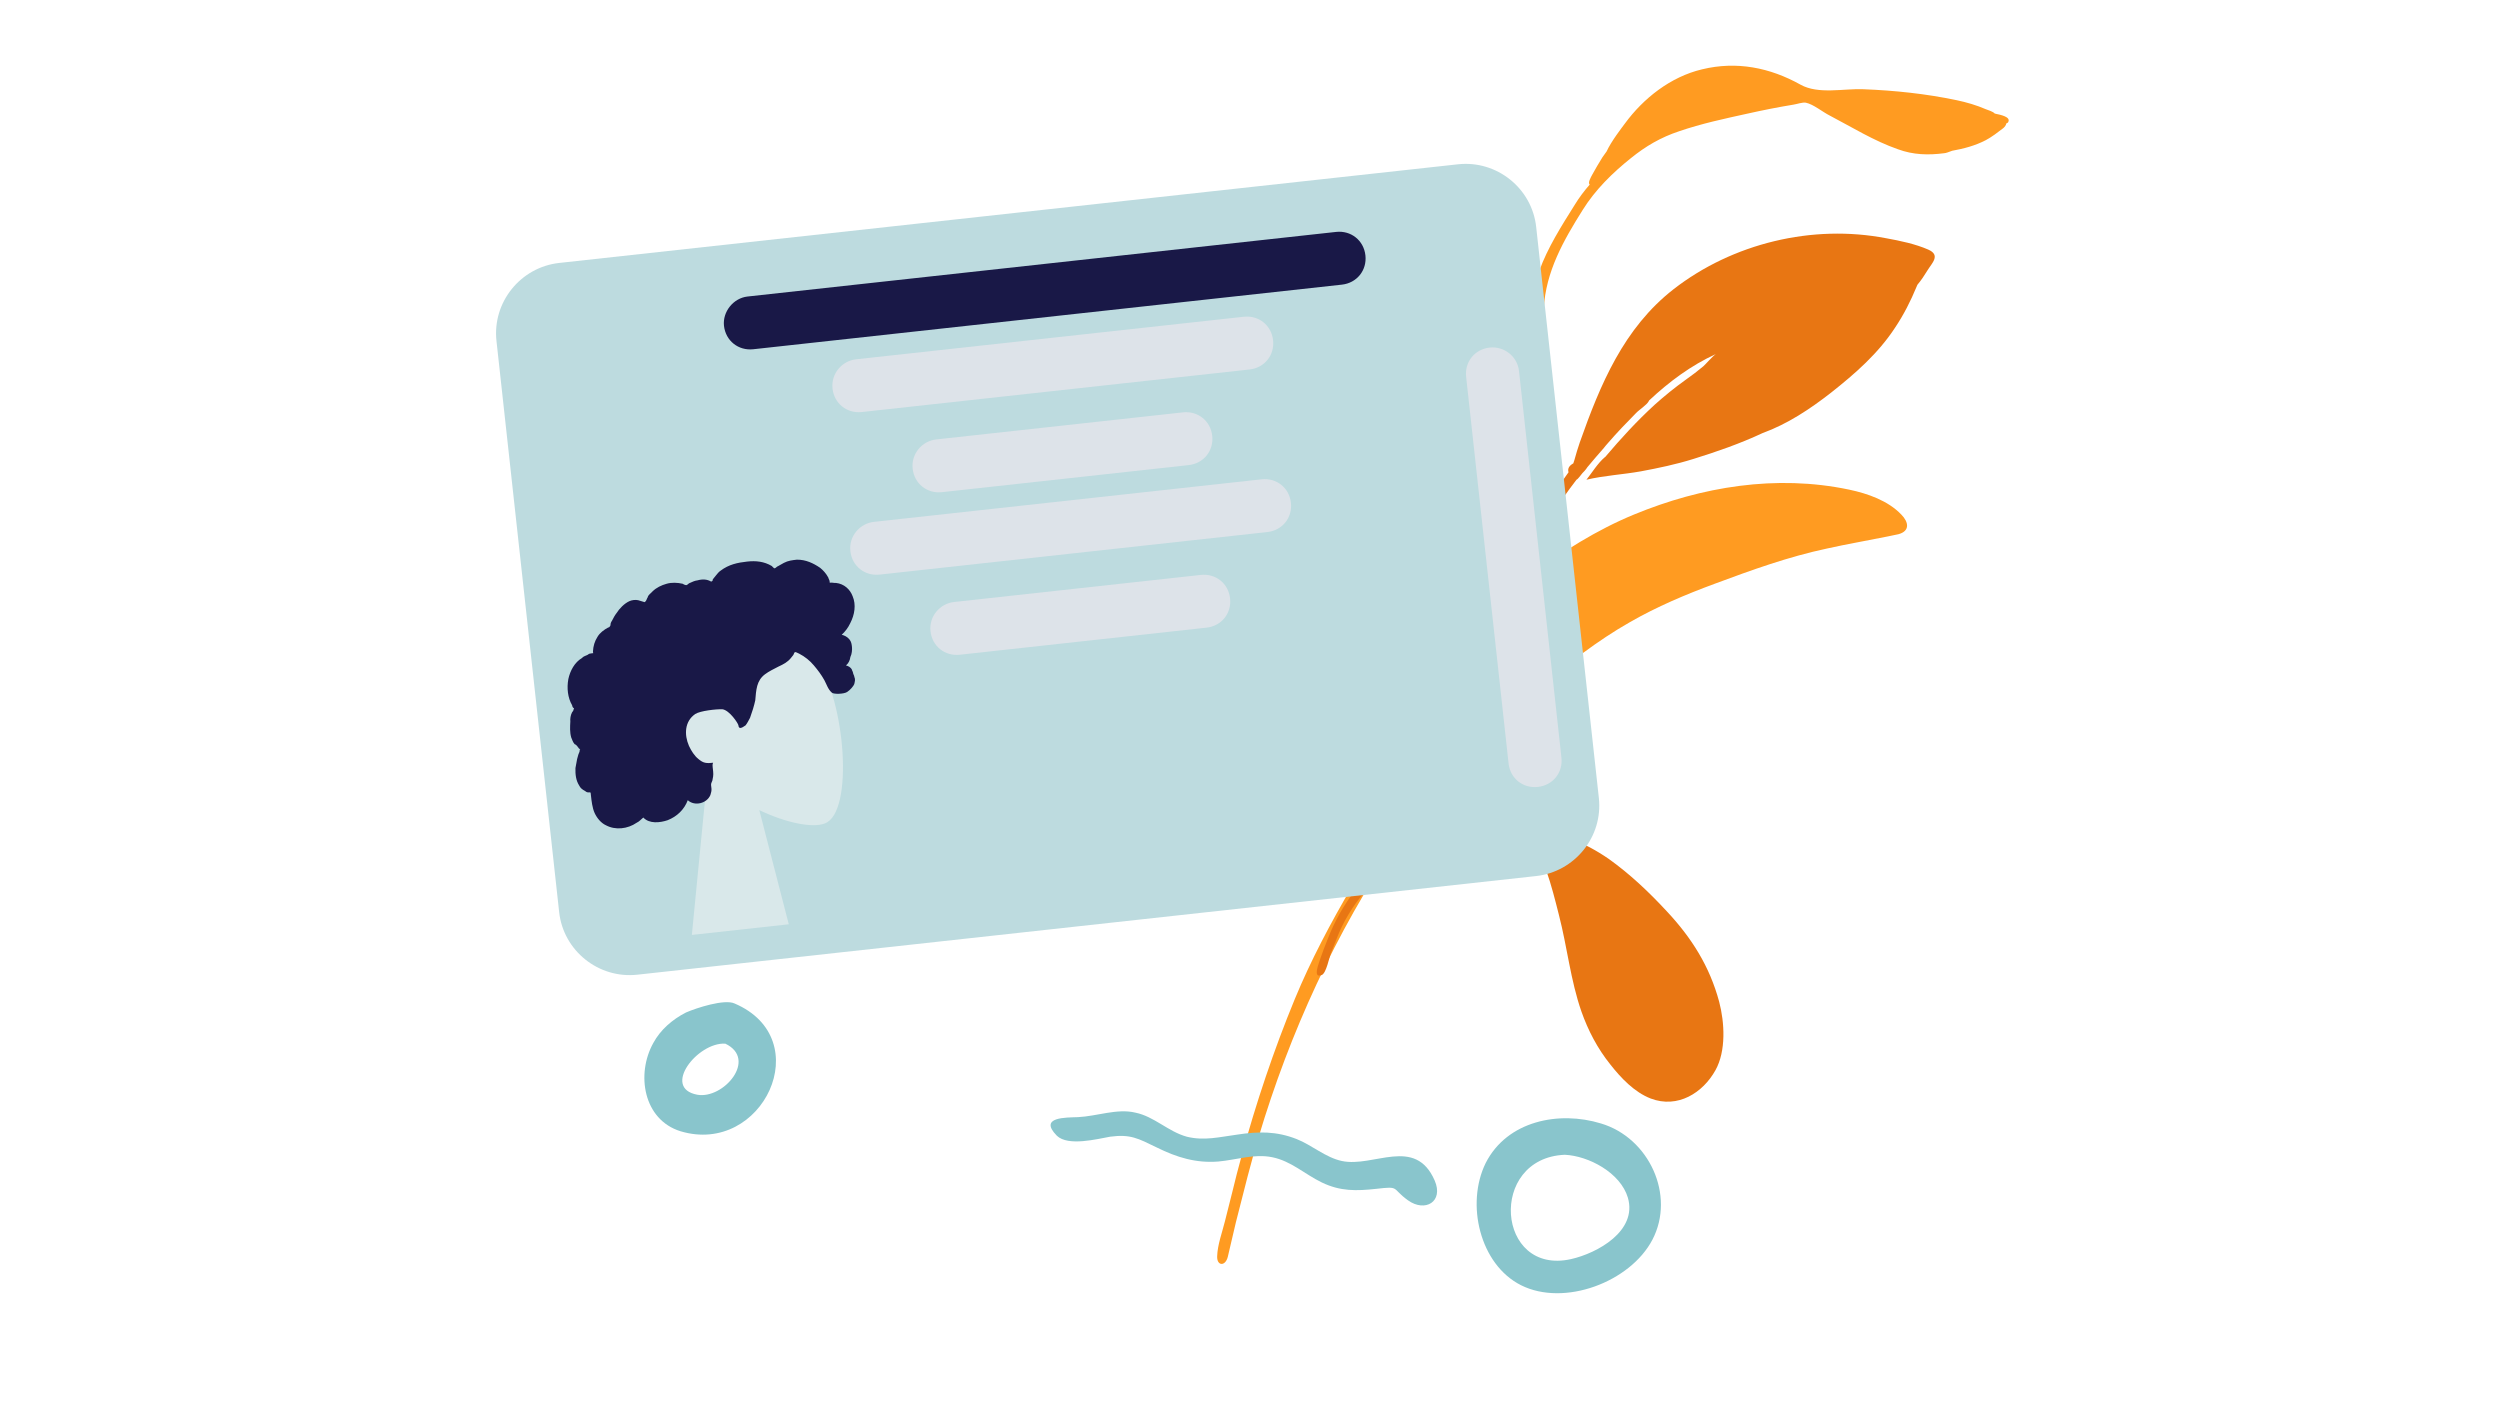   <svg
    xmlns="http://www.w3.org/2000/svg"
    class="svg2"
    viewBox="-200 0 1023 578"
    fill="none"
  >
    <path
      d="M616.257 46.468C615.582 45.652 613.509 45.048 612.57 44.682C608.848 43.056 604.701 41.847 600.648 40.996C588.164 38.372 575.246 37.005 562.483 36.514C554.43 36.171 544.076 38.715 536.803 34.657C524.228 27.631 510.576 24.93 496.478 28.373C483.65 31.41 472.493 40.193 464.896 50.567C463.712 52.173 459.307 57.822 457.418 61.978C456.924 62.717 456.234 63.584 455.74 64.323C454.225 66.702 452.871 69.115 451.517 71.528C450.955 72.59 449.636 74.842 450.507 75.531C448.274 78.097 446.17 80.858 444.357 83.849C439.017 92.337 433.184 101.564 429.885 110.819C428.652 114.269 427.905 117.821 427.611 121.637C427.4 123.448 426.653 127 427.516 128.53C429.499 131.982 431.645 128.218 431.728 126.212C432.513 111.202 439.775 98.397 447.652 85.89C452.761 77.691 459.809 70.742 467.335 64.737C473.454 59.784 479.627 56.192 487.088 53.714C496.213 50.574 505.783 48.539 515.19 46.469C521.407 45.079 527.591 43.849 533.903 42.816C535.302 42.604 537.681 41.755 538.978 42.028C542.058 42.675 545.799 45.822 548.709 47.276C557.86 52.066 566.841 57.663 576.622 61.068C582.903 63.4 589.14 63.53 595.58 62.692C596.262 62.667 597.371 62.225 598.837 61.691C603.588 60.835 608.245 59.621 612.618 57.337C615.099 56.004 617.52 54.153 619.745 52.428C620.367 51.885 620.827 51.307 620.997 50.499C621.355 50.406 621.747 50.151 621.815 49.828C622.742 47.831 618.851 47.014 616.257 46.468Z"
      fill="#FF9B21"
    />
    <path
      d="M588.987 102.109C583.712 99.82 577.551 98.525 571.843 97.494C541.585 91.639 508.929 99.613 484.85 118.325C464.402 134.26 454.806 157.365 446.438 181.066C445.605 183.42 444.934 185.808 444.262 188.196C444.161 188.68 443.897 189.13 443.795 189.615C442.26 190.472 441.34 191.628 441.845 193.251C437.799 198.808 434.044 204.594 430.579 210.61C420.575 228.403 410.307 246.646 409.828 267.452C412.946 256.643 417.268 245.749 421.683 235.211C421.981 234.6 422.279 233.988 422.577 233.376L422.611 233.215C424.134 229.994 425.786 226.969 427.728 224.174C427.728 224.174 427.728 224.174 427.762 224.012C428.026 223.562 428.256 223.273 428.52 222.823C429.014 222.084 429.541 221.183 430.198 220.478C430.428 220.189 430.658 219.9 430.691 219.739C433.391 215.754 435.254 210.918 437.826 206.738C438.354 205.837 439.077 204.809 439.605 203.909L439.639 203.747C441.351 201.241 443.225 198.768 445.099 196.296C445.85 195.948 446.641 194.597 447.527 193.603C447.724 193.475 449.036 192.065 449.564 191.164C450.68 189.882 451.83 188.437 452.946 187.154C454.062 185.872 455.178 184.589 456.294 183.306C456.524 183.017 456.754 182.728 456.984 182.439C457.41 182.023 457.674 181.573 458.1 181.156C461.679 177.019 465.581 172.95 469.45 169.042C470.762 167.632 473.865 165.755 474.725 164.081L474.759 163.919C482.982 156.206 492.009 149.504 502.122 144.886C500.749 145.777 497.827 149.21 497.009 149.881C494.75 151.767 492.329 153.618 489.747 155.436C485.365 158.561 481.078 162.044 477.115 165.595C469.778 172.314 463.183 179.527 456.878 186.969L456.682 187.097C453.802 189.526 451.46 193.418 449.16 196.306C456.29 194.602 463.993 194.197 471.379 192.884C478.604 191.536 485.862 190.026 492.932 187.803C502.347 184.892 512.025 181.531 521.226 177.227C531.493 173.484 540.742 167.335 549.248 160.692C559.195 152.835 568.527 144.681 575.51 134.009C578.968 128.834 581.845 123.201 584.27 117.303C584.338 116.98 584.534 116.853 584.602 116.53C586.178 114.669 587.43 112.741 588.715 110.65C590.529 107.66 594.262 104.398 588.987 102.109Z"
      fill="#E87613"
    />
    <path
      d="M578.038 210.581C572.632 204.893 564.276 201.956 556.656 200.354C526.825 194.084 496.306 199.135 468.687 210.527C453.492 216.775 439.247 225.752 426.197 235.486C418.739 241.168 411.665 247.437 406.205 254.889C402.423 259.995 399.418 265.433 397.028 271.169C394.041 278.129 391.311 285.479 389.263 292.805C388.49 295.677 383.415 310.965 388.245 312.149C388.177 312.472 388.075 312.956 388.007 313.279C373.811 327.661 363.253 345.675 353.223 362.788C344.513 377.649 336.383 392.969 329.841 408.792C321.206 429.739 313.928 451.477 307.981 473.326C306.673 477.94 305.492 482.75 304.312 487.56C303.302 491.563 302.291 495.566 301.246 499.73C300.134 504.217 298.203 509.375 298.064 514.067C297.898 518.078 301.404 518.31 302.415 514.307C303.561 509.658 304.579 504.814 305.726 500.166C307.374 493.936 308.859 487.673 310.507 481.444C321.813 438.128 338.981 396.719 362.585 358.517C372.114 342.985 382.411 328.626 394.553 315.161C405.186 303.233 417.372 291.969 429.517 281.707C441.432 271.735 453.604 262.154 467.057 254.528C478.029 248.235 489.737 243.277 501.667 238.872C516.726 233.27 531.752 227.829 547.701 224.437C555.871 222.614 564.298 221.182 572.435 219.52C573.868 219.147 575.429 218.969 576.862 218.596C581.714 217.255 580.968 213.558 578.038 210.581Z"
      fill="#FF9B21"
    />
    <path
      d="M425.631 338.048C437.791 340.603 448.152 344.467 458.355 351.501C467.038 357.71 474.801 365.074 481.976 372.821C492.209 383.739 499.576 395.404 503.474 409.88C505.736 418.449 506.346 430.042 501.988 437.894C496.803 447.257 486.479 453.686 475.503 449.525C468.769 446.929 463.235 441.045 458.963 435.595C453.726 429.098 449.861 421.711 447.105 413.881C442.672 401.147 441.3 387.539 437.941 374.525C436.372 368.294 434.804 362.063 432.681 356.053C431.603 353.128 430.397 350.009 428.372 347.56C427.279 346.318 422.011 343.188 424.594 341.37C393.039 335.244 360.13 353.28 347.853 381.892C346.789 384.534 345.692 387.339 344.629 389.981C343.931 391.689 342.736 398.182 340.877 398.972C336.801 400.644 339.983 393.557 340.221 392.427C341.122 389.75 342.219 386.946 343.283 384.303C348.905 369.636 358.701 356.858 372.324 348.425C388.104 338.59 407.311 334.197 425.631 338.048Z"
      fill="#E87613"
    />
    <path
      d="M28.844 107.593L396.601 67.23C412.465 65.489 426.866 77.008 428.602 92.829L454.255 326.549C455.991 342.371 444.432 356.74 428.568 358.481L60.81 398.844C44.946 400.586 30.546 389.066 28.809 373.245L3.157 139.525C1.421 123.704 12.98 109.335 28.844 107.593Z"
      fill="#BDDBDF"
    />
    <path
      d="M150.302 147.028L308.943 129.617C315.072 128.944 320.272 133.104 320.943 139.217C321.614 145.329 317.44 150.518 311.31 151.191L152.67 168.603C146.541 169.275 141.34 165.115 140.67 159.003C139.999 152.89 144.533 147.662 150.302 147.028Z"
      fill="#DDE3E9"
    />
    <path
      d="M105.885 121.336L346.73 94.901C352.859 94.229 358.059 98.389 358.73 104.501C359.401 110.614 355.227 115.803 349.098 116.476L108.253 142.91C102.123 143.583 96.923 139.423 96.252 133.31C95.621 127.557 100.116 121.969 105.885 121.336Z"
      fill="#191847"
    />
    <path
      d="M183.092 179.819L284.045 168.739C290.174 168.066 295.375 172.226 296.045 178.339C296.716 184.452 292.542 189.641 286.413 190.313L185.46 201.394C179.331 202.066 174.13 197.906 173.46 191.794C172.789 185.681 177.323 180.453 183.092 179.819Z"
      fill="#DDE3E9"
    />
    <path
      d="M157.603 213.549L316.244 196.137C322.373 195.464 327.573 199.624 328.244 205.737C328.915 211.849 324.741 217.038 318.611 217.711L159.971 235.123C153.842 235.796 148.641 231.636 147.971 225.523C147.3 219.41 151.834 214.182 157.603 213.549Z"
      fill="#DDE3E9"
    />
    <path
      d="M190.393 246.34L291.346 235.259C297.475 234.587 302.676 238.747 303.347 244.859C304.017 250.972 299.843 256.161 293.714 256.834L192.761 267.914C186.632 268.587 181.432 264.427 180.761 258.314C180.09 252.201 184.624 246.973 190.393 246.34Z"
      fill="#DDE3E9"
    />
    <path
      d="M89.462 317.461C80.904 309.303 74.672 299.07 74.052 286.766C72.708 251.251 122.61 253.779 134.279 270.33C145.947 286.88 149.478 332.344 137.574 336.926C132.685 338.918 121.874 336.83 110.707 331.505L122.767 378.216L83.107 382.569L89.462 317.461Z"
      fill="#D9E8EA"
    />
    <path
      d="M148.901 243.98C147.864 241.182 145.425 238.903 142.101 238.54C141.38 238.619 140.619 238.338 139.898 238.418C139.538 238.457 139.538 238.457 139.538 238.457C139.538 238.457 139.498 238.098 139.459 237.738C139.419 237.378 138.98 236.699 138.94 236.339C138.022 234.621 136.782 233.301 135.582 232.341C132.822 230.461 129.74 228.979 126.095 229.016C124.292 229.213 122.49 229.411 120.766 230.328C120.084 230.767 119.042 231.245 118.36 231.684C118 231.724 117.358 232.522 116.997 232.561C116.636 232.601 116.197 231.921 115.797 231.601C112.676 229.761 109.352 229.398 105.747 229.793C101.781 230.229 98.215 230.984 94.846 233.537C94.164 233.976 93.522 234.774 92.88 235.572C92.559 235.971 92.238 236.371 91.917 236.77C91.596 237.169 91.596 237.169 91.635 237.528C91.314 237.928 91.314 237.928 90.953 237.967C89.393 237.047 87.551 236.885 85.427 237.482C84.345 237.601 83.303 238.079 82.261 238.557C81.9 238.597 81.258 239.395 80.897 239.435C80.537 239.474 79.776 239.194 79.376 238.874C77.134 238.392 74.931 238.27 72.808 238.867C70.684 239.464 68.6 240.421 66.955 242.057C66.312 242.855 65.27 243.333 65.028 244.452C64.707 244.851 64.746 245.21 64.425 245.61C64.465 245.969 64.104 246.009 63.783 246.408L61.141 245.606C60.02 245.365 58.578 245.524 57.536 246.002C55.451 246.958 53.485 248.994 52.24 250.95C51.598 251.748 50.995 252.906 50.393 254.064C50.072 254.463 49.79 255.222 49.83 255.581C49.869 255.941 49.548 256.34 49.548 256.34C49.227 256.739 49.227 256.739 48.866 256.779C47.143 257.696 45.458 258.972 44.534 260.529C43.29 262.485 42.766 264.362 42.642 266.559L42.721 267.278C42.721 267.278 42.36 267.318 42 267.358C41.639 267.397 40.918 267.476 40.597 267.875C39.916 268.314 38.834 268.433 38.192 269.231C35.105 271.026 33.297 274.499 32.57 277.854C31.883 281.568 32.317 285.524 34.115 288.601C34.115 288.601 34.194 289.321 34.594 289.641C34.994 289.961 34.994 289.961 34.672 290.36C34.712 290.719 34.391 291.118 34.07 291.518C33.467 292.675 33.264 294.153 33.383 295.232C33.259 297.429 33.135 299.626 33.733 301.744C34.212 302.783 34.291 303.502 35.13 304.502C35.891 304.782 35.93 305.142 36.33 305.462C36.37 305.821 36.73 305.782 36.77 306.141L37.169 306.461C37.569 306.781 37.53 306.422 37.209 306.821C37.288 307.54 36.967 307.939 36.685 308.698C36.404 309.456 36.443 309.816 36.161 310.575C35.919 311.693 35.717 313.171 35.474 314.289C35.39 316.846 35.666 319.363 36.985 321.401C37.464 322.441 38.264 323.081 39.424 323.681C39.824 324.001 40.224 324.321 40.946 324.242C41.306 324.202 41.667 324.163 41.706 324.522C41.745 324.882 41.785 325.241 41.824 325.601C42.061 327.758 42.377 330.635 43.335 332.713C44.293 334.791 45.972 336.791 47.893 337.671C51.775 339.793 56.822 339.239 60.551 336.646C61.594 336.168 62.236 335.369 63.239 334.532C65.718 337.171 70.044 336.696 73.21 335.621C77.058 334.107 80.026 331.233 81.434 327.44C84.274 330.039 89.243 328.766 90.69 325.332C90.972 324.574 91.214 323.455 91.135 322.736C91.096 322.377 91.017 321.657 90.977 321.298C90.898 320.579 91.219 320.18 91.501 319.421C91.743 318.303 91.985 317.184 91.827 315.746C91.749 315.027 91.709 314.667 91.63 313.948C91.551 313.229 91.512 312.869 91.793 312.111C90.712 312.229 89.63 312.348 88.509 312.107C87.388 311.866 86.588 311.226 85.788 310.586C84.188 309.307 82.869 307.268 81.911 305.19C79.956 300.673 80.085 295.201 84.496 292.169C86.541 290.853 93.031 290.141 95.594 290.223C98.558 290.626 102.073 296.063 102.152 296.782C102.192 297.141 102.231 297.501 102.631 297.821C103.392 298.101 104.394 297.263 105.076 296.825C105.718 296.026 106.321 294.869 106.924 293.711C107.768 291.435 108.574 288.799 109.058 286.562C109.221 284.725 109.345 282.528 109.869 280.651C110.393 278.774 111.316 277.217 113.001 275.94C114.685 274.664 116.769 273.707 118.493 272.79C120.578 271.834 122.301 270.917 123.586 269.32C123.907 268.921 124.228 268.522 124.549 268.123C124.87 267.723 124.831 267.364 125.152 266.965C125.473 266.566 126.273 267.206 127.033 267.486C129.355 268.687 131.355 270.287 133.034 272.286C134.713 274.285 135.991 275.964 137.349 278.363C138.268 280.081 138.865 282.199 140.465 283.479C141.265 284.119 145.271 284.043 146.634 283.166C147.997 282.288 149.282 280.692 149.563 279.933C149.805 278.815 150.087 278.056 149.608 277.017C149.529 276.298 149.129 275.978 149.05 275.259C149.011 274.899 148.571 274.22 148.532 273.86C148.092 273.181 147.292 272.541 146.171 272.3C147.174 271.462 147.776 270.304 147.979 268.826C148.582 267.668 148.745 265.831 148.627 264.752C148.508 263.673 148.39 262.595 147.55 261.595C146.711 260.596 145.55 259.995 144.429 259.754C145.753 258.517 147.037 256.921 147.922 255.004C149.73 251.531 150.377 247.457 148.901 243.98Z"
      fill="#191847"
    />
    <path
      d="M421.576 151.825L438.941 310.035C439.612 316.148 435.437 321.337 429.308 322.01C423.179 322.682 417.979 318.522 417.308 312.41L399.943 154.199C399.272 148.087 403.446 142.898 409.576 142.225C415.344 141.592 420.905 145.712 421.576 151.825Z"
      fill="#DDE3E9"
    />
    <path
      d="M440.314 472.533C408.743 473.867 412.26 522.129 442.923 515.213C453.615 512.787 470.087 503.742 466.136 490.114C463.106 479.884 450.083 472.991 440.314 472.533ZM455.096 459.716C474.806 465.571 485.651 489.115 476.179 507.27C467.08 524.654 440.091 534.783 422.412 525.915C405.504 517.421 399.737 492.629 407.925 475.945C416.755 458.526 438.034 454.48 455.096 459.716Z"
      fill="#89C5CC"
    />
    <path
      d="M264.561 455.284C272.275 456.839 278.015 463.053 285.659 465.145C292.801 466.899 299.023 465.254 306.248 464.287C314.885 462.958 322.273 462.832 330.582 466.104C336.814 468.558 342.426 473.662 349.066 475.077C362.079 477.871 379.077 464.798 387.065 483.051C390.843 491.739 383.162 496.198 376.172 491.187C369.183 486.175 373.117 485.324 363.137 486.477C355.107 487.339 348.524 487.571 340.823 483.832C333.891 480.467 328.314 475.094 320.6 473.539C313.154 472.019 305.987 474.633 298.529 475.296C289.425 476.018 281.547 473.622 273.344 469.544C265.642 465.806 262.597 464.041 254.263 465.137C248.952 466.081 237.081 469.172 232.473 464.745C224.761 456.908 236.444 457.343 241.112 457.134C248.804 456.775 257.15 453.496 264.561 455.284Z"
      fill="#89C5CC"
    />
    <path
      d="M96.795 427.062C85.416 426.393 70.667 445.224 85.326 447.96C95.993 449.902 110.157 433.453 96.795 427.062ZM100.584 410.622C134.717 425.192 112.078 473.038 78.457 462.905C63.239 458.183 60.224 439.488 67.348 426.762C70.233 421.403 75.16 417.13 80.717 414.306C85.06 412.416 96.464 408.717 100.584 410.622Z"
      fill="#89C5CC"
    />
  </svg>

